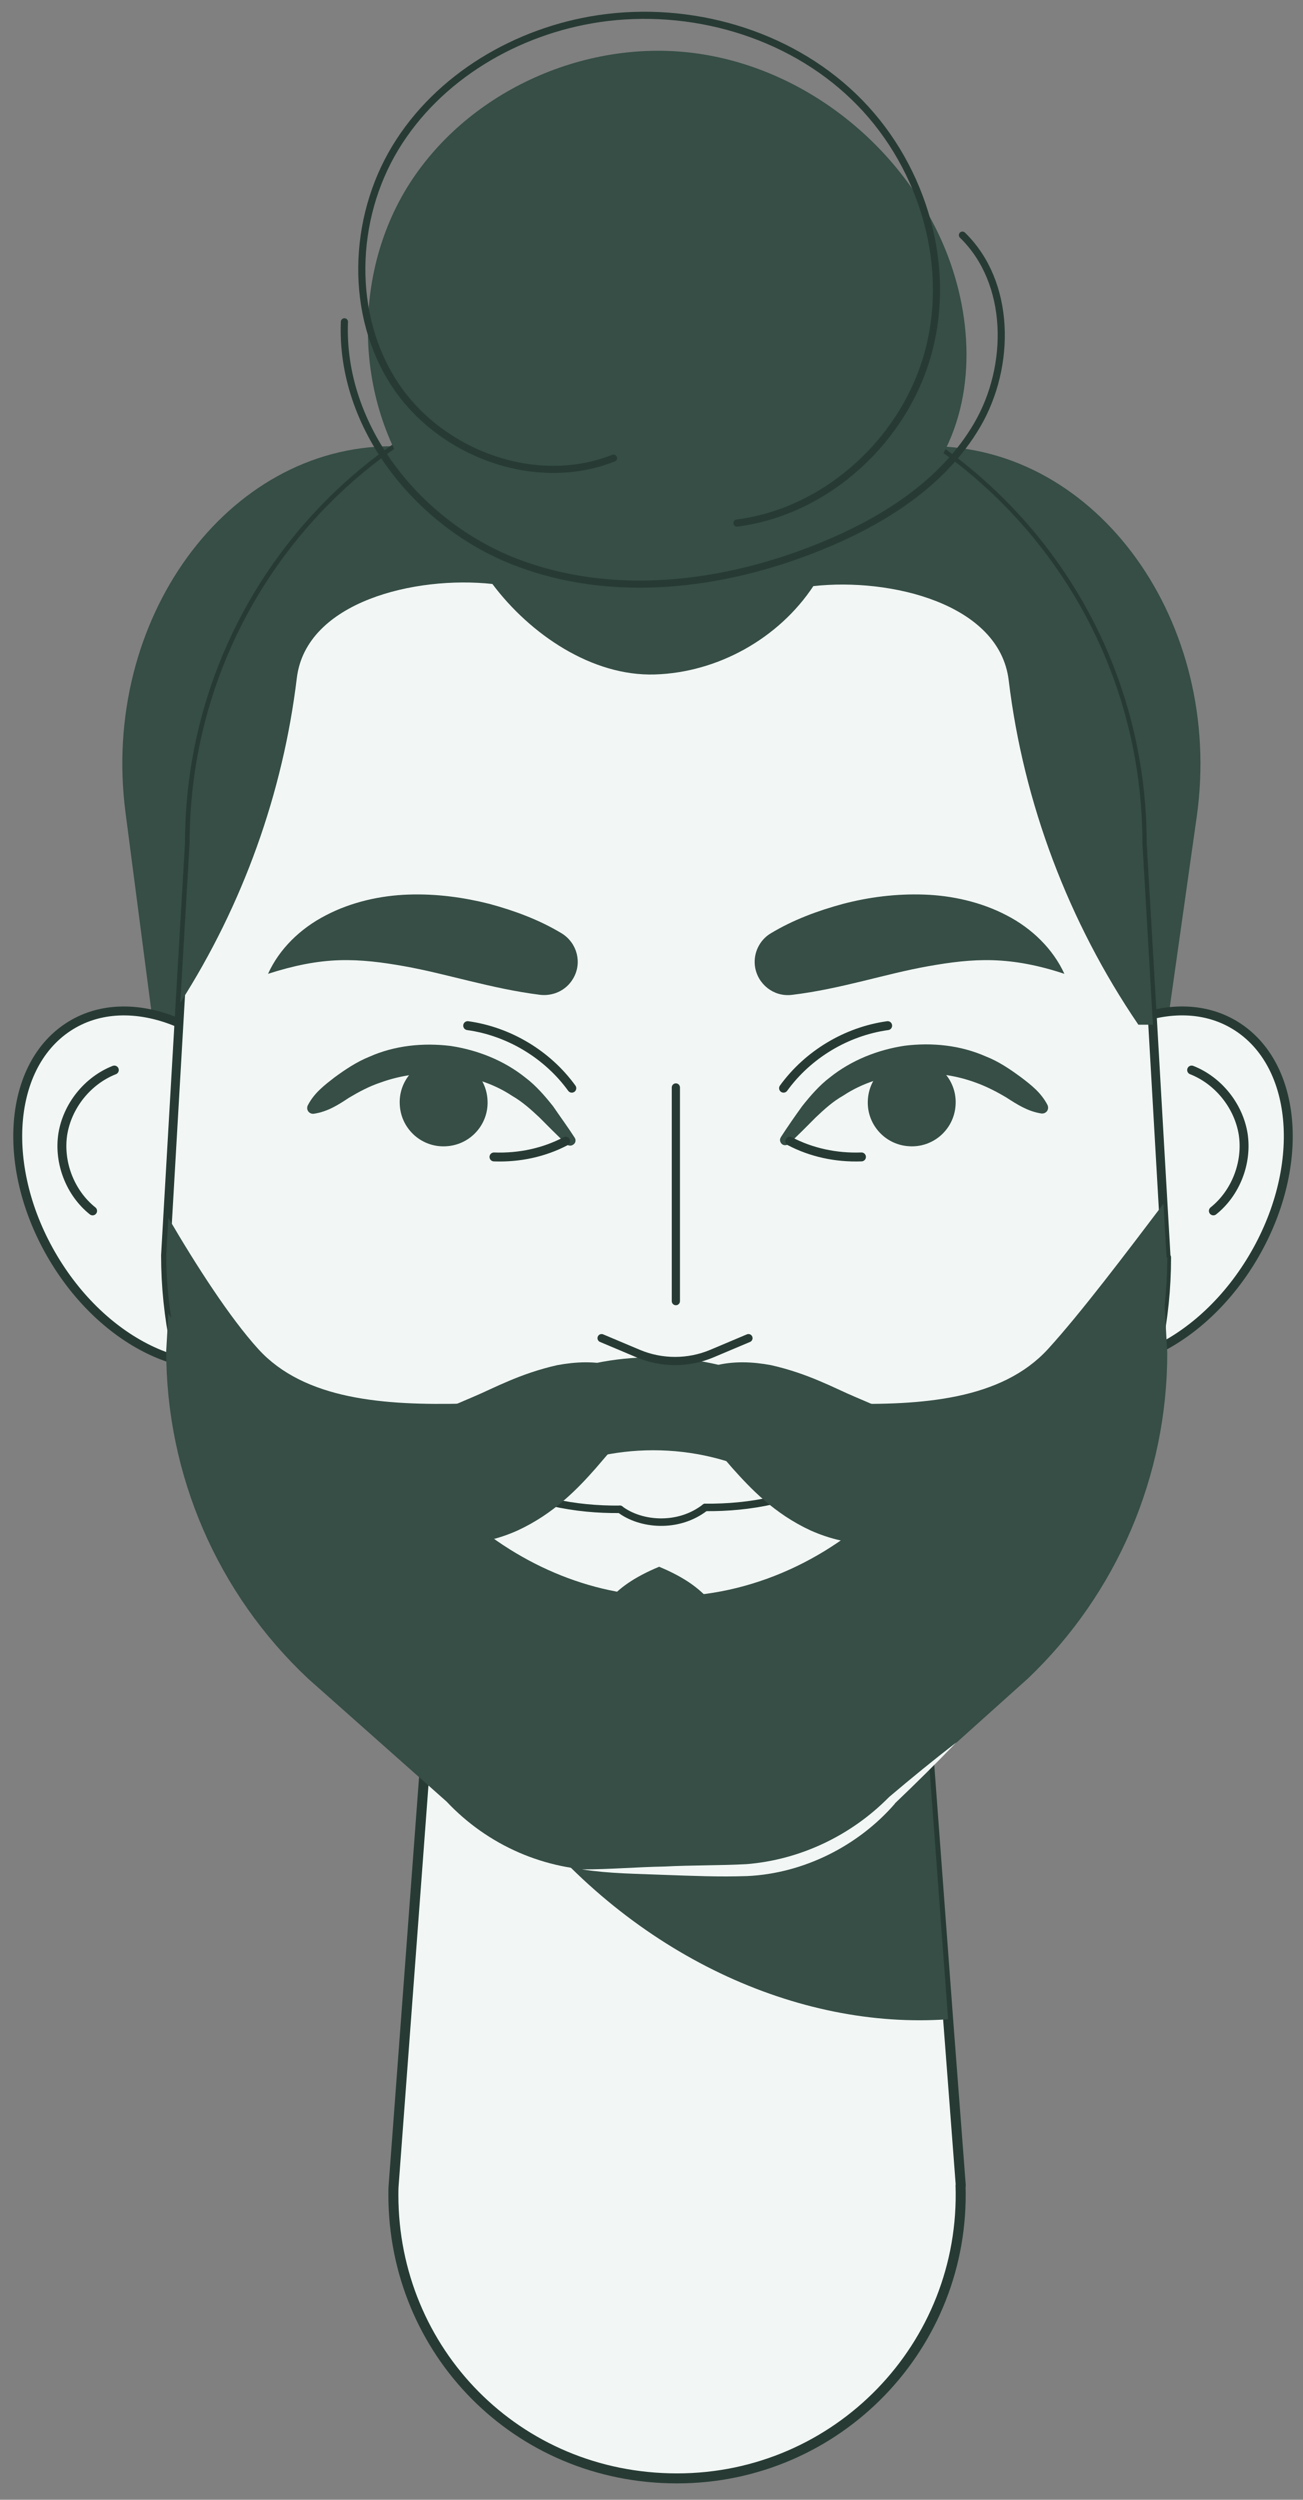 <svg width="73" height="140" viewBox="0 0 73 140" fill="none" xmlns="http://www.w3.org/2000/svg">
<rect x="0" y="0" width="73" height="140" fill="#808080" stroke="none"/>
<path d="M49.629 78.475H24.29C16.838 78.475 10.496 72.057 9.359 63.365L7.031 45.502C5.626 34.712 12.704 24.991 21.962 24.991H52.144C61.482 24.991 68.573 34.872 67.048 45.729L64.519 63.593C63.302 72.177 57 78.475 49.615 78.475H49.629Z" fill="#364E45"/>
<path d="M57.489 62.388C54.399 67.362 54.693 73.245 58.158 75.545C61.623 77.832 66.948 75.665 70.038 70.691C73.129 65.717 72.835 59.834 69.37 57.534C65.904 55.234 60.58 57.414 57.489 62.388Z" fill="#F2F7F5" stroke="#273B34" stroke-width="0.5" stroke-linecap="round" stroke-linejoin="round"/>
<path d="M66.761 59.928C68.259 60.516 69.395 61.934 69.65 63.525C69.89 65.116 69.235 66.814 67.978 67.817" stroke="#273B34" stroke-width="0.5" stroke-linecap="round" stroke-linejoin="round"/>
<path d="M15.68 62.388C18.77 67.362 18.476 73.246 15.011 75.545C11.546 77.832 6.221 75.666 3.131 70.692C0.04 65.718 0.334 59.834 3.799 57.535C7.265 55.235 12.589 57.414 15.68 62.388Z" fill="#F2F7F5" stroke="#273B34" stroke-width="0.5" stroke-linecap="round" stroke-linejoin="round"/>
<path d="M6.405 59.928C4.907 60.517 3.771 61.934 3.517 63.525C3.276 65.116 3.931 66.814 5.188 67.817" stroke="#273B34" stroke-width="0.5" stroke-linecap="round" stroke-linejoin="round"/>
<path d="M53.814 122.398C54.108 131.383 46.924 138.804 37.933 138.804C28.943 138.804 22.039 131.664 22.039 122.933C22.039 122.759 22.039 122.572 22.053 122.398L23.819 98.718L24.273 92.727L25.157 80.961H50.71L52.114 99.56L53.118 113.091L53.827 122.398H53.814Z" fill="#F2F7F5" stroke="#273B34" stroke-width="0.56" stroke-linecap="round" stroke-linejoin="round"/>
<path d="M53.117 113.09C44.729 113.692 35.484 109.52 29.143 101.417C27.002 98.703 25.37 95.748 24.273 92.739L25.156 80.973H50.709L52.114 99.572L53.117 113.103V113.09Z" fill="#364E45"/>
<path d="M65.358 70.426C65.358 77.312 62.548 83.89 57.558 88.65L49.959 95.47C47.658 97.983 44.394 99.414 40.982 99.414H33.905C30.52 99.414 27.296 98.01 24.981 95.55L17.222 88.664C12.151 83.904 9.275 77.258 9.275 70.305L9.395 68.206L10.091 56.159L10.613 47.227C10.613 32.385 22.56 20.338 37.29 20.338C44.675 20.338 51.337 23.346 56.167 28.213C60.997 33.067 63.993 39.793 63.993 47.227L64.582 57.389L65.157 67.417L65.331 70.426H65.358Z" fill="#F2F7F5" stroke="#273B34" stroke-width="0.5" stroke-linecap="round" stroke-linejoin="round"/>
<path d="M64.605 57.389H63.776C59.869 51.653 57.34 44.981 56.511 38.095C55.989 33.803 49.875 32.345 45.567 32.826C43.627 35.755 40.216 37.667 36.684 37.774C33.165 37.881 29.7 35.527 27.586 32.706C23.292 32.238 17.151 33.682 16.629 37.974C15.853 44.419 13.606 50.677 10.1 56.159L10.622 47.227C10.622 32.385 22.569 20.338 37.299 20.338C44.684 20.338 51.347 23.346 56.176 28.213C61.006 33.067 64.003 39.793 64.003 47.227L64.592 57.389H64.605Z" fill="#364E45"/>
<path d="M65.356 70.425L65.182 67.417C63.095 70.171 60.539 73.554 58.72 75.547C56.111 78.408 51.616 78.716 47.147 78.609C45.983 78.582 44.445 78.047 42.893 77.338C39.013 75.573 34.183 75.573 30.29 77.338C28.752 78.047 27.186 78.582 26.022 78.609C21.554 78.716 17.058 78.408 14.463 75.547C12.884 73.808 11.011 70.907 9.433 68.206L9.312 70.305C9.312 71.495 9.419 72.658 9.593 73.822C9.54 73.728 9.486 73.648 9.433 73.554L9.312 75.653C9.312 82.606 12.175 89.239 17.259 94.012L25.019 100.898C27.333 103.358 30.544 104.762 33.942 104.762H41.02C44.431 104.762 47.696 103.332 49.997 100.818L57.596 93.999C62.573 89.252 65.396 82.66 65.396 75.774L65.249 73.126C65.342 72.231 65.396 71.321 65.396 70.412L65.356 70.425Z" fill="#364E45"/>
<path d="M32.618 104.697C34.156 104.697 35.695 104.563 37.233 104.536C38.759 104.456 40.337 104.483 41.822 104.403C44.819 104.162 47.669 102.811 49.796 100.658H49.809V100.645C51.04 99.602 52.298 98.572 53.582 97.582C52.458 98.746 51.308 99.883 50.131 101.006H50.144C48.097 103.373 45.033 104.924 41.862 105.071C40.284 105.125 38.772 105.058 37.22 105.004C35.682 104.938 34.143 104.938 32.605 104.697H32.618Z" fill="#F2F7F5"/>
<path d="M49.8 83.997C46.308 87.554 41.598 89.559 36.916 89.399C32.661 89.265 28.487 87.34 25.276 84.171H26.026C27.189 84.144 28.755 83.529 30.293 82.727C34.187 80.721 39.016 80.721 42.896 82.727C44.448 83.529 45.987 84.144 47.151 84.171C48.033 84.198 48.916 84.144 49.786 83.984L49.8 83.997Z" fill="#F2F7F5"/>
<path d="M36.914 87.741C38.399 88.356 39.162 88.971 39.724 89.586C40.245 90.201 40.5 90.817 40.5 91.432C40.5 92.047 40.259 92.662 39.737 93.277C39.189 93.892 38.413 94.507 36.928 95.123C35.443 94.507 34.667 93.892 34.118 93.277C33.596 92.662 33.342 92.047 33.355 91.432C33.355 90.817 33.61 90.201 34.131 89.586C34.68 88.971 35.456 88.356 36.941 87.741H36.914Z" fill="#364E45"/>
<path d="M43.19 52.267C44.434 51.518 45.799 51.01 47.23 50.622C48.662 50.248 50.187 50.047 51.766 50.101C53.331 50.154 54.963 50.515 56.395 51.264C57.826 52 59.003 53.163 59.632 54.541C58.187 54.059 56.889 53.819 55.645 53.778C54.401 53.738 53.21 53.899 52.006 54.113C49.585 54.541 47.136 55.383 44.38 55.717C43.35 55.851 42.427 55.116 42.293 54.099C42.2 53.35 42.574 52.628 43.19 52.267Z" fill="#364E45"/>
<path d="M30.267 55.717C27.511 55.37 25.05 54.541 22.641 54.112C21.437 53.899 20.247 53.738 19.002 53.778C17.758 53.818 16.46 54.072 15.016 54.541C15.644 53.15 16.822 52 18.253 51.264C19.685 50.515 21.317 50.154 22.882 50.101C24.461 50.047 25.986 50.261 27.418 50.622C28.849 51.01 30.214 51.518 31.458 52.267C32.341 52.802 32.635 53.939 32.1 54.821C31.712 55.477 30.976 55.797 30.267 55.717Z" fill="#364E45"/>
<path d="M43.739 63.7C44.127 63.098 44.528 62.523 44.943 61.948C45.411 61.36 45.906 60.785 46.508 60.33C47.699 59.381 49.17 58.792 50.696 58.565C52.221 58.378 53.813 58.538 55.231 59.167C55.953 59.447 56.596 59.889 57.198 60.33C57.76 60.758 58.322 61.186 58.683 61.881C58.763 62.042 58.709 62.242 58.549 62.323C58.482 62.363 58.415 62.363 58.348 62.363C57.572 62.242 56.984 61.855 56.382 61.467C55.82 61.133 55.245 60.838 54.642 60.624C53.438 60.183 52.154 60.036 50.87 60.13C49.599 60.263 48.328 60.638 47.244 61.36C46.669 61.681 46.187 62.122 45.706 62.577C45.211 63.072 44.715 63.58 44.194 64.061C44.073 64.168 43.886 64.168 43.779 64.048C43.685 63.941 43.672 63.794 43.752 63.687L43.739 63.7Z" fill="#364E45"/>
<path d="M48.624 61.559C48.718 60.209 49.895 59.179 51.26 59.286C52.611 59.38 53.641 60.556 53.534 61.92C53.44 63.271 52.263 64.301 50.898 64.194C49.547 64.1 48.517 62.923 48.624 61.559Z" fill="#364E45"/>
<path d="M44.249 63.913C45.44 64.541 46.831 64.848 48.263 64.794" stroke="#273B34" stroke-width="0.5" stroke-linecap="round" stroke-linejoin="round"/>
<path d="M43.898 60.945C45.263 59.06 47.417 57.763 49.731 57.442" stroke="#273B34" stroke-width="0.5" stroke-linecap="round" stroke-linejoin="round"/>
<path d="M31.739 64.075C31.218 63.593 30.722 63.085 30.227 62.59C29.746 62.136 29.251 61.694 28.689 61.373C27.605 60.651 26.321 60.277 25.063 60.143C23.792 60.036 22.495 60.197 21.291 60.638C20.688 60.839 20.113 61.146 19.551 61.48C18.963 61.868 18.374 62.256 17.585 62.376C17.411 62.403 17.237 62.283 17.21 62.096C17.21 62.029 17.21 61.962 17.25 61.895C17.611 61.2 18.187 60.772 18.735 60.344C19.337 59.903 19.993 59.461 20.702 59.18C22.107 58.552 23.712 58.391 25.237 58.578C26.762 58.806 28.234 59.394 29.425 60.344C30.027 60.798 30.535 61.387 30.99 61.962C31.391 62.55 31.806 63.112 32.194 63.714C32.288 63.847 32.248 64.035 32.1 64.115C31.98 64.195 31.833 64.168 31.739 64.088V64.075Z" fill="#364E45"/>
<path d="M27.31 61.56C27.216 60.209 26.039 59.18 24.674 59.287C23.323 59.38 22.293 60.557 22.4 61.921C22.493 63.272 23.671 64.302 25.035 64.195C26.387 64.101 27.417 62.924 27.31 61.56Z" fill="#364E45"/>
<path d="M31.688 63.913C30.498 64.541 29.106 64.849 27.675 64.795" stroke="#273B34" stroke-width="0.5" stroke-linecap="round" stroke-linejoin="round"/>
<path d="M32.035 60.945C30.671 59.06 28.517 57.763 26.202 57.442" stroke="#273B34" stroke-width="0.5" stroke-linecap="round" stroke-linejoin="round"/>
<path d="M37.865 72.871V60.904" stroke="#273B34" stroke-width="0.46" stroke-linecap="round" stroke-linejoin="round"/>
<path d="M33.704 74.944L35.765 75.813C37.076 76.362 38.561 76.362 39.872 75.813L41.932 74.944" stroke="#273B34" stroke-width="0.46" stroke-linecap="round" stroke-linejoin="round"/>
<path d="M39.51 84.423C42.012 84.45 44.647 83.955 46.788 82.671" stroke="#273B34" stroke-width="0.42" stroke-linecap="round" stroke-linejoin="round"/>
<path d="M34.734 84.53C32.232 84.557 29.597 84.062 27.456 82.779" stroke="#273B34" stroke-width="0.42" stroke-linecap="round" stroke-linejoin="round"/>
<path d="M34.734 84.53C35.871 85.398 37.985 85.612 39.51 84.423" stroke="#273B34" stroke-width="0.42" stroke-linecap="round" stroke-linejoin="round"/>
<path d="M37.201 78.675C37.749 77.512 38.86 76.817 39.957 76.509C41.067 76.202 42.191 76.269 43.195 76.456C45.282 76.924 46.767 77.753 47.877 78.221L49.188 78.782C49.536 78.943 49.884 79.076 50.473 79.103C51.65 79.197 53.376 78.595 55.583 78.394C55.369 80.935 54.593 83.128 52.68 84.866C51.744 85.722 50.406 86.297 49.054 86.404C47.703 86.524 46.459 86.176 45.429 85.722C43.368 84.772 42.044 83.355 41.027 82.219C40.492 81.603 39.997 81.015 39.449 80.4C38.887 79.785 38.258 79.183 37.201 78.675Z" fill="#364E45"/>
<path d="M37.213 78.675C36.17 79.184 35.541 79.772 34.966 80.4C34.404 81.015 33.909 81.617 33.387 82.219C32.384 83.355 31.046 84.773 28.985 85.722C27.969 86.177 26.711 86.524 25.36 86.404C24.009 86.31 22.671 85.722 21.734 84.866C19.808 83.128 19.045 80.935 18.831 78.395C21.025 78.595 22.764 79.197 23.942 79.103C24.53 79.077 24.892 78.943 25.226 78.782L26.537 78.221C27.648 77.753 29.133 76.924 31.22 76.456C32.236 76.269 33.347 76.202 34.457 76.509C35.554 76.817 36.665 77.512 37.213 78.675Z" fill="#364E45"/>
<path d="M39.447 32.571C44.41 31.996 49.735 30.338 52.424 26.126C54.699 22.583 54.552 17.89 52.973 13.998C50.618 8.196 45.066 3.756 38.845 2.967C32.637 2.179 26.042 5.2 22.777 10.549C19.526 15.897 19.941 23.291 23.968 28.092C27.982 32.892 35.38 34.577 40.986 31.782" fill="#364E45"/>
<path d="M53.92 13.169C56.649 15.817 56.676 20.497 54.749 23.799C52.823 27.102 49.398 29.228 45.879 30.645C40.474 32.825 34.28 33.573 28.848 31.461C23.416 29.348 19.055 23.906 19.296 18.023" stroke="#273B34" stroke-width="0.4" stroke-linecap="round" stroke-linejoin="round"/>
<path d="M41.288 29.294C46.399 28.639 50.801 24.521 52.058 19.533C53.329 14.546 51.55 8.984 47.831 5.414C44.125 1.843 38.666 0.292 33.569 1.041C28.953 1.723 24.552 4.304 22.143 8.288C19.735 12.273 19.561 17.648 22.13 21.539C24.699 25.43 30.037 27.382 34.372 25.657" stroke="#273B34" stroke-width="0.4" stroke-linecap="round" stroke-linejoin="round"/>
</svg>
